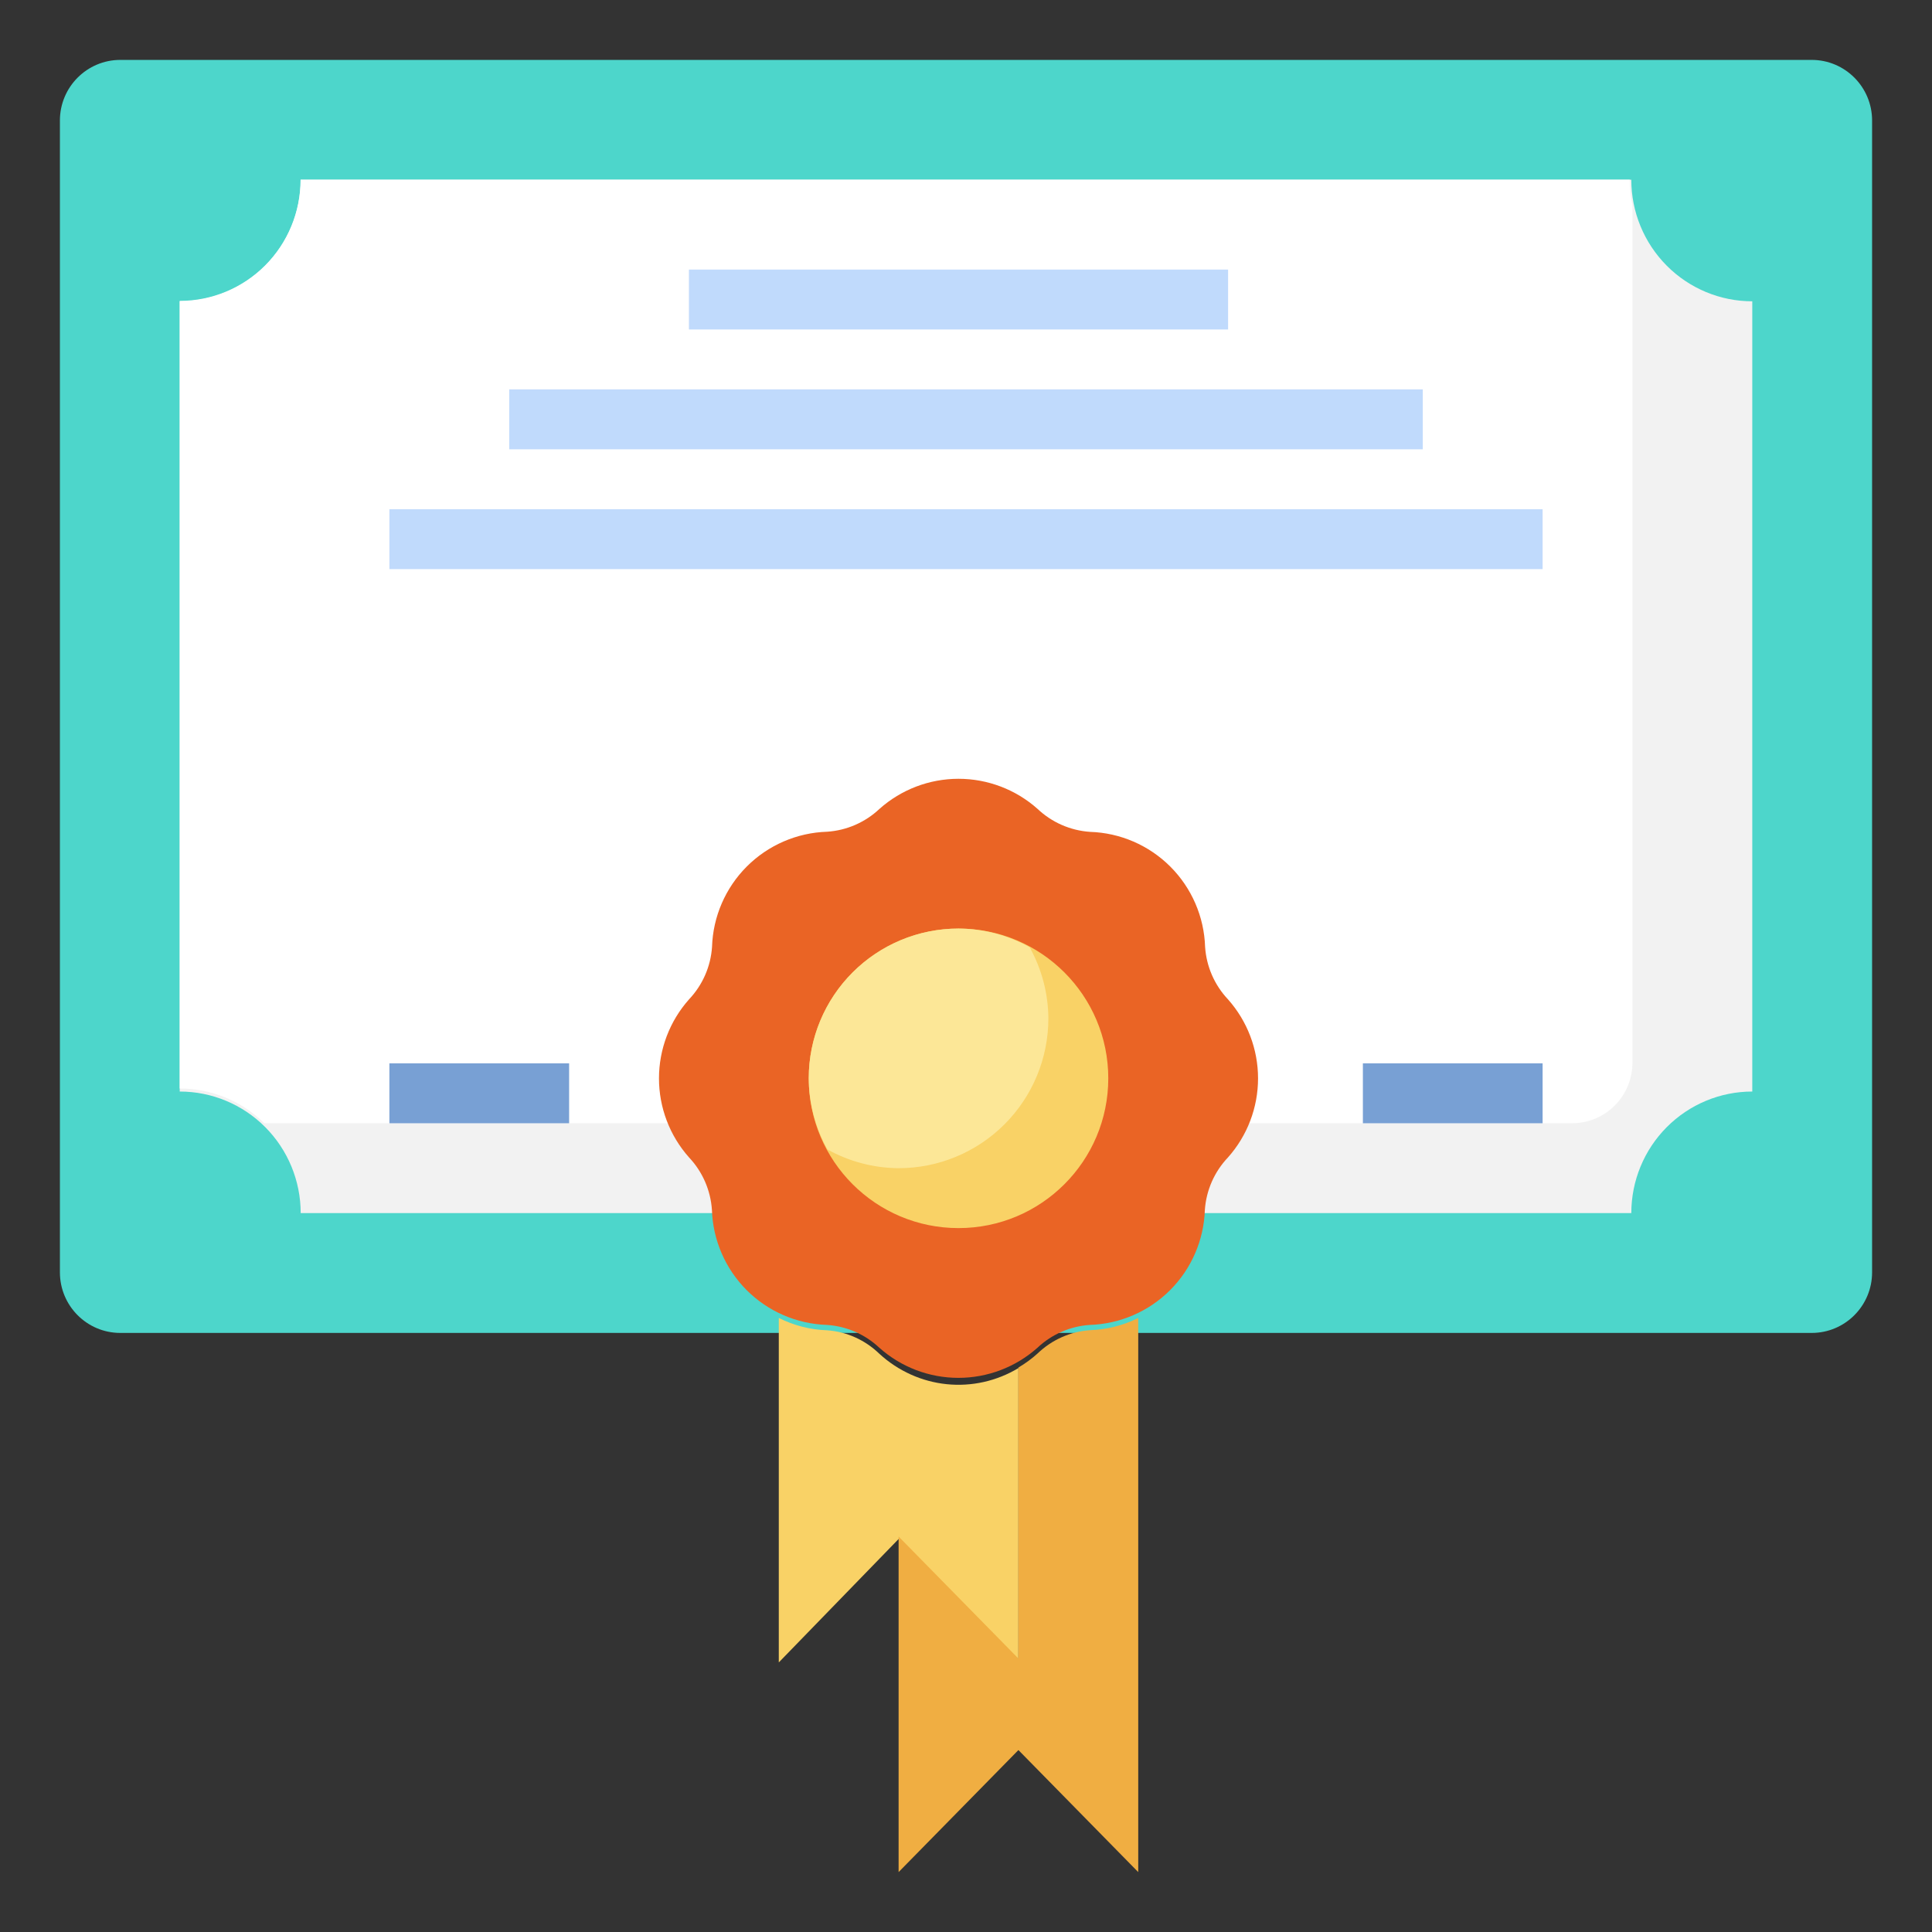 <svg width="129" height="129" viewBox="0 0 129 129" fill="none" xmlns="http://www.w3.org/2000/svg">
<rect x="0" y="0" width="129" height="129" fill="#333333" stroke="none"/>
<path d="M120.967 4H8.033C5.806 4 4 5.812 4 8.048V84.952C4 87.188 5.806 89 8.033 89H120.967C123.194 89 125 87.188 125 84.952V8.048C125 5.812 123.194 4 120.967 4Z" fill="#4DD6CB"/>
<path d="M20.077 81H108.923C108.923 78.847 109.774 76.782 111.289 75.26C112.803 73.738 114.858 72.882 117 72.882V20.118C114.858 20.118 112.803 19.262 111.289 17.74C109.774 16.218 108.923 14.153 108.923 12H20.077C20.077 14.153 19.226 16.218 17.711 17.74C16.197 19.262 14.142 20.118 12 20.118V72.882C14.142 72.882 16.197 73.738 17.711 75.26C19.226 76.782 20.077 78.847 20.077 81Z" fill="#F2F2F2"/>
<path d="M109 13.689C108.881 13.134 108.82 12.568 108.818 12H20.068C20.068 14.146 19.218 16.204 17.705 17.721C16.192 19.238 14.14 20.091 12 20.091V72.68C14.114 72.678 16.143 73.512 17.648 75H104.966C106.036 75 107.062 74.574 107.818 73.815C108.575 73.056 109 72.028 109 70.955V13.689Z" fill="white"/>
<path d="M68 91.346V111L60 102.76L52 111V88C53.006 88.505 54.104 88.786 55.222 88.824C56.531 88.914 57.768 89.471 58.722 90.398C59.974 91.543 61.545 92.252 63.212 92.422C64.878 92.593 66.554 92.217 68 91.347V91.346Z" fill="#F9D266"/>
<path d="M76 88V125L68 116.852L60 125V102.594L68 110.742V91.31C68.456 91.042 68.884 90.728 69.278 90.373C70.232 89.456 71.469 88.906 72.778 88.817C73.896 88.779 74.994 88.501 76 88.002V88Z" fill="#F0AE42"/>
<path d="M46.007 77.281C46.907 78.235 47.447 79.472 47.535 80.78C47.599 82.798 48.429 84.715 49.856 86.143C51.283 87.57 53.2 88.4 55.218 88.465C56.526 88.552 57.763 89.092 58.716 89.992C60.169 91.285 62.047 92 63.992 92C65.937 92 67.815 91.285 69.268 89.992C70.221 89.092 71.458 88.552 72.766 88.465C74.784 88.4 76.701 87.57 78.128 86.143C79.555 84.715 80.385 82.798 80.449 80.78C80.541 79.47 81.087 78.232 81.993 77.281C83.286 75.827 84 73.95 84 72.004C84 70.058 83.286 68.181 81.993 66.727C81.093 65.773 80.553 64.536 80.465 63.228C80.401 61.21 79.571 59.293 78.144 57.865C76.717 56.438 74.8 55.608 72.782 55.544C71.471 55.455 70.23 54.912 69.276 54.008C67.823 52.715 65.945 52 64 52C62.055 52 60.177 52.715 58.724 54.008C57.771 54.908 56.534 55.448 55.226 55.535C53.208 55.599 51.291 56.43 49.864 57.857C48.437 59.285 47.607 61.202 47.543 63.22C47.455 64.532 46.912 65.772 46.007 66.727C44.714 68.181 44 70.058 44 72.004C44 73.95 44.714 75.827 46.007 77.281Z" fill="#EA6425"/>
<path d="M64 82C69.523 82 74 77.523 74 72C74 66.477 69.523 62 64 62C58.477 62 54 66.477 54 72C54 77.523 58.477 82 64 82Z" fill="#F9D266"/>
<path d="M54 72C54.011 73.663 54.441 75.297 55.25 76.75C56.703 77.559 58.337 77.989 60 78C62.652 78 65.196 76.946 67.071 75.071C68.946 73.196 70 70.652 70 68C69.989 66.337 69.559 64.703 68.75 63.25C67.297 62.441 65.663 62.011 64 62C61.348 62 58.804 63.054 56.929 64.929C55.054 66.804 54 69.348 54 72Z" fill="#FCE797"/>
<path d="M46 18H82V22H46V18Z" fill="#C0DAFC"/>
<path d="M34 26H95V30H34V26Z" fill="#C0DAFC"/>
<path d="M26 34H103V38H26V34Z" fill="#C0DAFC"/>
<path d="M91 71H103V75H91V71Z" fill="#78A0D4"/>
<path d="M26 71H38V75H26V71Z" fill="#78A0D4"/>
</svg>
